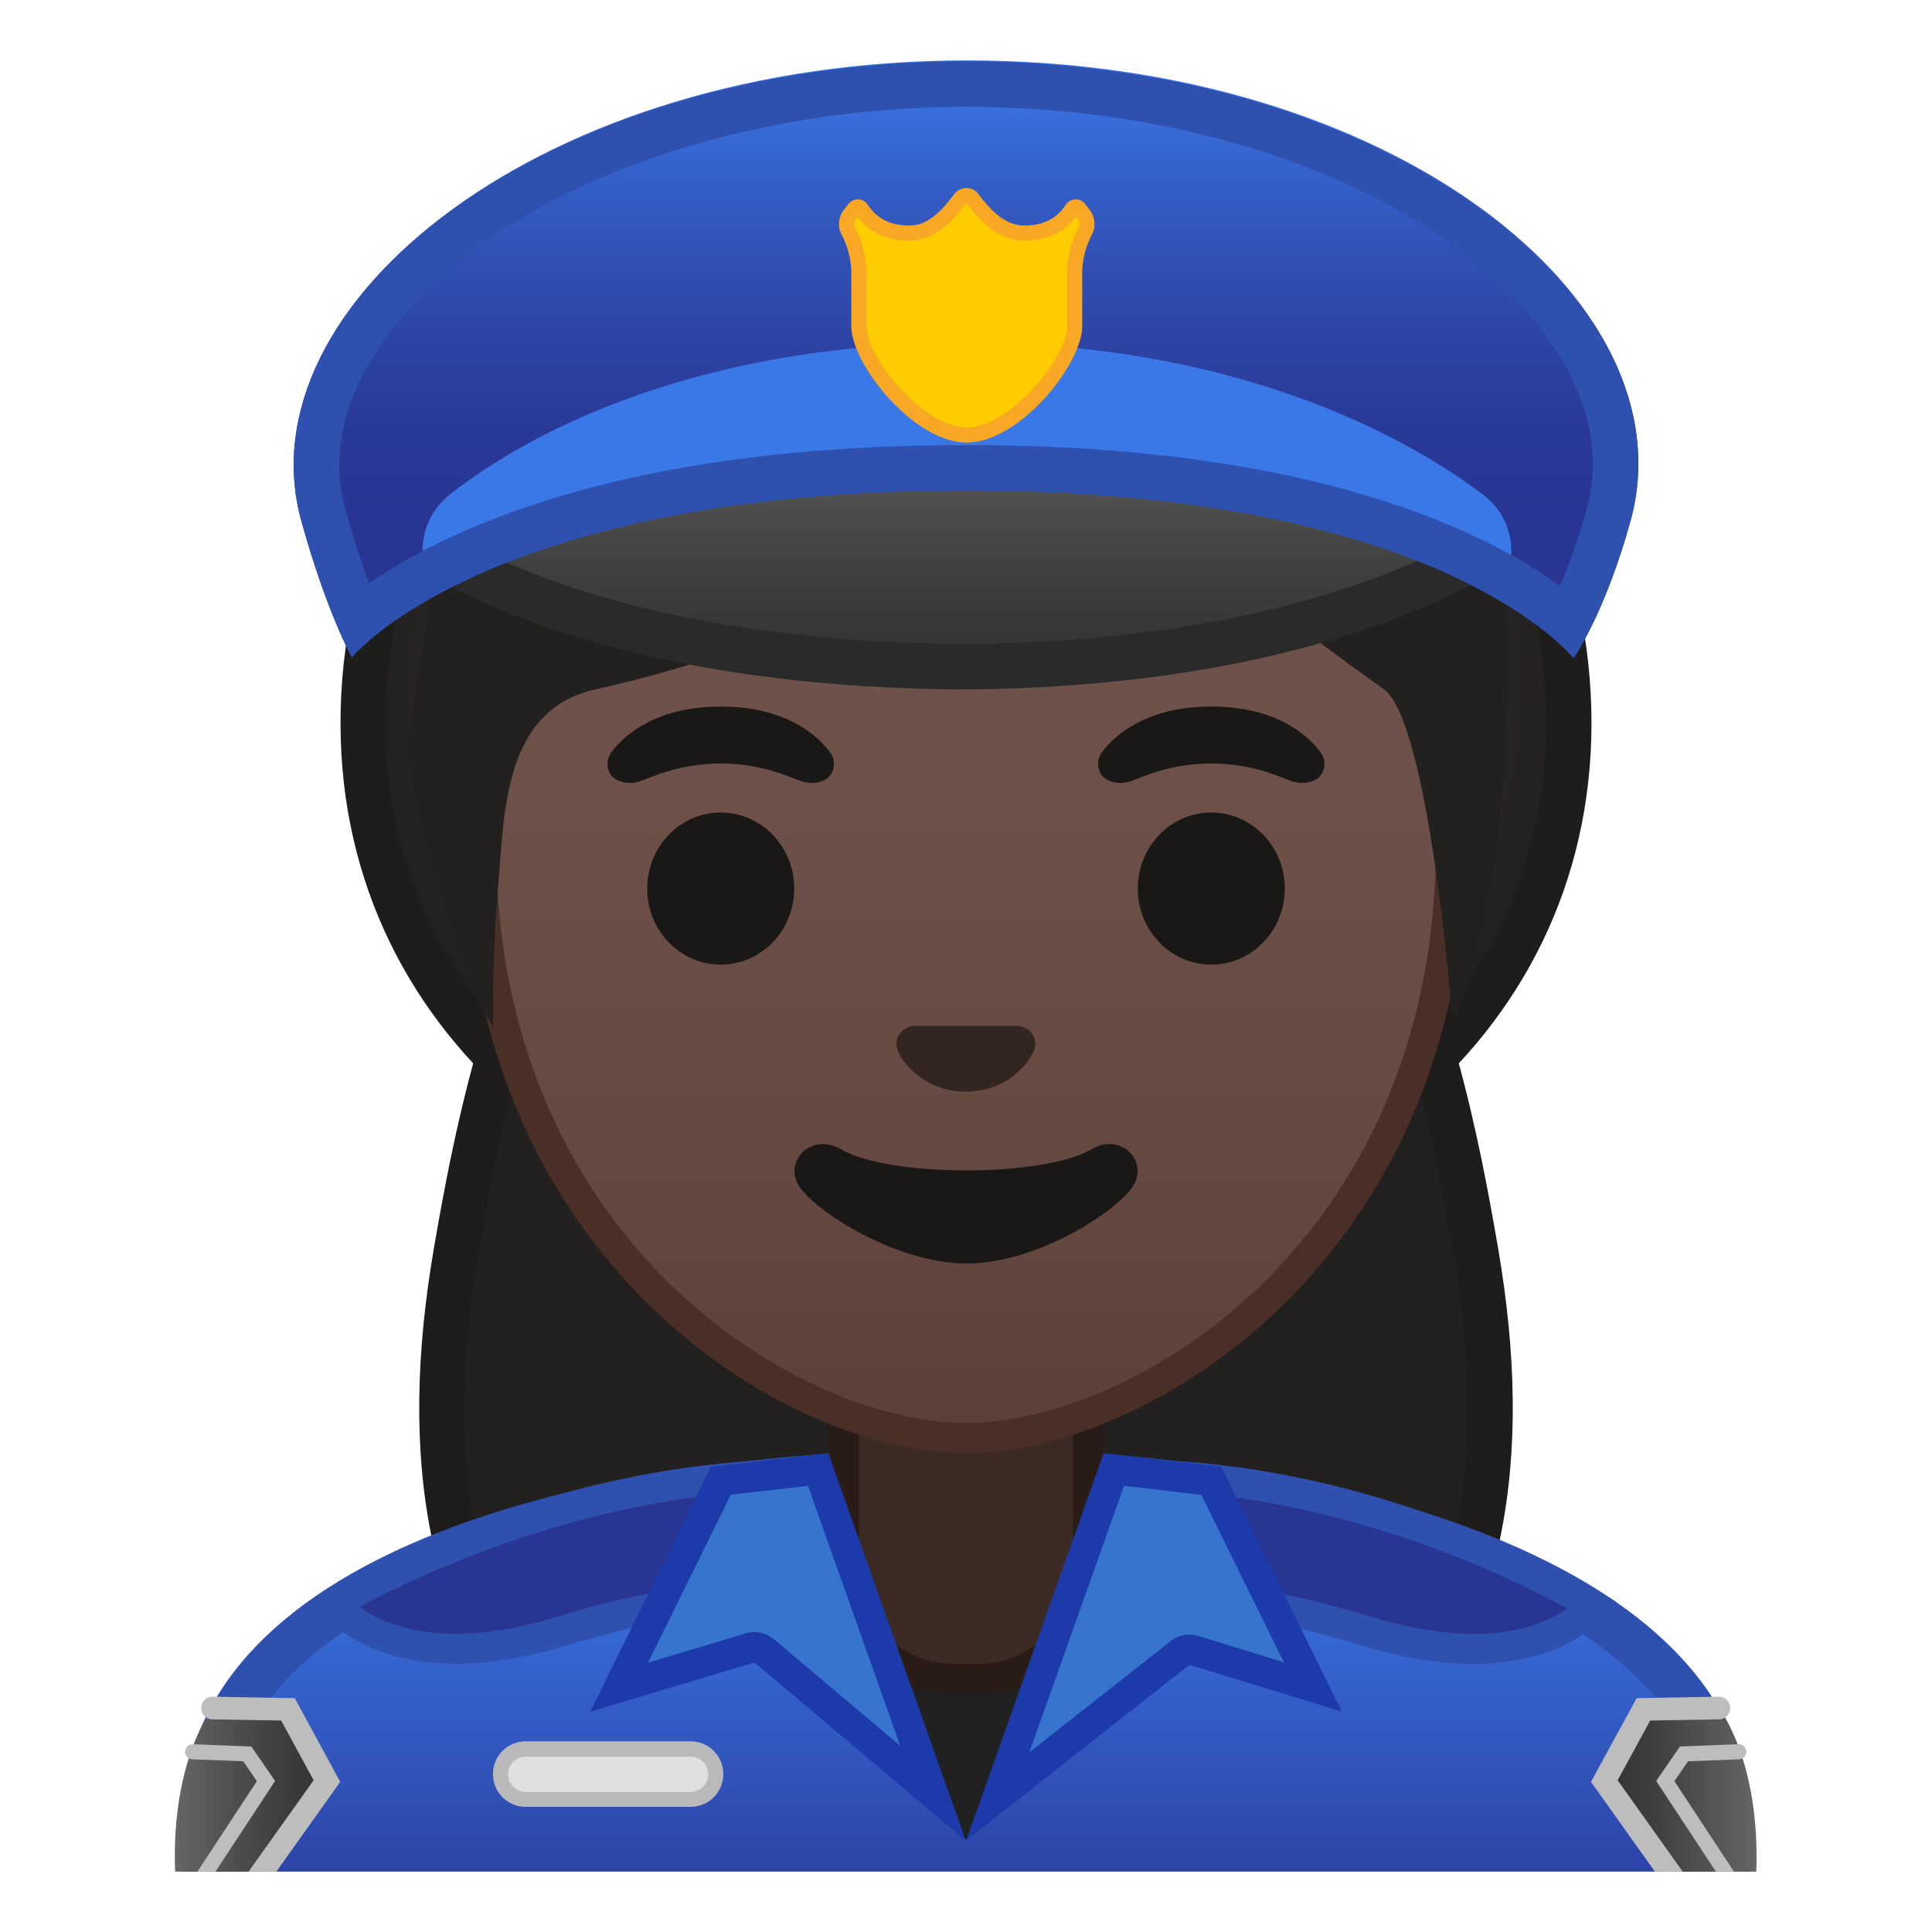<svg viewBox="0 0 128 128" xmlns="http://www.w3.org/2000/svg" xmlns:xlink="http://www.w3.org/1999/xlink" width="512px" height="512px"><defs><path id="a" d="M4 4h120v120H4z"/></defs><clipPath id="b"><use xlink:href="#a"/></clipPath><g clip-path="url(#b)"><radialGradient id="c" cx="64.226" cy="31.504" r="34.136" gradientUnits="userSpaceOnUse"><stop stop-color="#444140" offset="0"/><stop stop-color="#232020" offset="1"/></radialGradient><path d="M48.03 120.05c-.07 0-7.13-.07-10.33-3.53-7.52-8.15-9.96-19.13-7.47-33.59 2.12-12.3 7.08-41.08 33.77-42.15 26.69 1.07 31.65 29.85 33.77 42.15 2.49 14.46.05 25.44-7.47 33.59-3.19 3.45-10.22 3.53-10.33 3.53L64 120.03l-15.97.02z" fill="url(#c)"/><path d="M64 42.28c10.75.45 18.7 5.42 24.29 15.19 5.11 8.94 6.99 19.85 8 25.71 2.44 14.16.19 24.43-7.09 32.32-2.28 2.47-7.44 3.04-9.22 3.05L64 118.53l-15.96.02c-1.8-.01-6.96-.58-9.24-3.05-7.28-7.89-9.53-18.16-7.09-32.32 1.01-5.86 2.89-16.77 8-25.71C45.3 47.7 53.25 42.73 64 42.28m0-3c-27.2 1.05-32.77 29.03-35.25 43.4-2.38 13.83-.64 25.66 7.85 34.86 3.69 4 11.43 4.01 11.43 4.01l15.97-.02 15.97.02s7.74-.01 11.43-4.01c8.49-9.2 10.23-21.03 7.85-34.86C96.77 68.31 91.2 40.33 64 39.28z" fill="#1F1D1B"/><path d="M44.75 119.71H33.83c-1.2 0-2.17-.97-2.17-2.17s.97-2.17 2.17-2.17h10.92c1.2 0 2.17.97 2.17 2.17s-.97 2.17-2.17 2.17z" fill="#E0E0E0"/><path d="M44.75 116.38c.64 0 1.17.52 1.17 1.17 0 .64-.52 1.17-1.17 1.17H33.83c-.64 0-1.17-.52-1.17-1.17 0-.64.52-1.17 1.17-1.17h10.92m0-1H33.83c-1.2 0-2.17.97-2.17 2.17s.97 2.17 2.17 2.17h10.92c1.2 0 2.17-.97 2.17-2.17s-.97-2.17-2.17-2.17z" fill="#212121" opacity=".2"/></g><g clip-path="url(#b)"><radialGradient id="d" cx="64" cy="47.738" r="39.879" gradientTransform="matrix(1 0 0 .928 0 .608)" gradientUnits="userSpaceOnUse"><stop stop-color="#444140" offset="0"/><stop stop-color="#232020" offset="1"/></radialGradient><path d="M64 81.88c-23.14 0-39.94-14.29-39.94-33.98C24.06 26.62 42.72 7.96 64 7.96s39.94 18.66 39.94 39.94c0 19.68-16.8 33.98-39.94 33.98z" fill="url(#d)"/><path d="M64 9.46c10.07 0 19.72 4.21 27.15 11.85 7.17 7.37 11.29 17.06 11.29 26.59 0 9.31-3.82 17.4-11.05 23.4-7.07 5.86-16.79 9.09-27.39 9.09-10.59 0-20.32-3.23-27.39-9.09-7.23-5.99-11.05-14.08-11.05-23.4 0-9.53 4.11-19.22 11.29-26.59C44.28 13.66 53.93 9.46 64 9.46m0-3c-22.89 0-41.44 20.2-41.44 41.44S41.11 83.38 64 83.38s41.44-14.24 41.44-35.48c0-21.25-18.55-41.44-41.44-41.44z" fill="#1F1D1B"/></g><g clip-path="url(#b)"><linearGradient id="e" x1="64" x2="64" y1="97.5" y2="130.5" gradientUnits="userSpaceOnUse"><stop stop-color="#3B78E7" offset=".003"/><stop stop-color="#386EDA" offset=".223"/><stop stop-color="#3052B8" offset=".629"/><stop stop-color="#283593" offset="1"/></linearGradient><path d="M13.5 130.5v-9.51c0-17.29 27.21-23.46 50.5-23.49h.14c13.39 0 25.82 2.15 35.01 6.05 7 2.98 15.35 8.42 15.35 17.44v9.51h-101z" fill="url(#e)"/><path d="M64.14 99c24.28 0 48.86 7.55 48.86 21.99V129H15v-8.01c0-6.95 4.88-12.47 14.52-16.42C38.26 100.99 50.51 99.02 64 99h.14m0-3H64c-25.65.03-52 7.1-52 24.99V132h104v-11.01C116 104.13 89.9 96 64.14 96z" fill="#2E51B0"/><defs><path id="f" d="M12 120.99V132h104v-11.01C116 104.1 89.81 95.97 64 96c-25.65.03-52 7.1-52 24.99z"/></defs><path d="M97.64 109.25c-2.16 0-4.57-.41-7.18-1.21-6.56-2.02-12.95-2.67-13.93-2.76-.84-.38-1.19-3.82-.79-7.58 14.51.35 26.51 6.75 29.86 8.71-1.02 1.06-3.4 2.84-7.96 2.84z" fill="#283593"/><path d="M76.65 98.73c12.44.53 22.89 5.48 27.2 7.84-1.18.82-3.16 1.68-6.22 1.68-2.06 0-4.37-.39-6.88-1.16-6.05-1.86-11.95-2.58-13.73-2.76-.4-.8-.54-3.13-.37-5.6m-1.8-2.04s-1.19 8.86 1.47 9.58c0 0 6.88.59 13.84 2.73 2.93.9 5.4 1.25 7.47 1.25 7.09 0 9.44-4.12 9.44-4.12s-14.22-9.32-32.22-9.44z" fill="#2E51B0"/><path d="M30.2 109.23c-4.65 0-7.09-1.86-8.13-2.95 3.38-1.94 15.44-8.23 29.94-8.58.39 3.77.05 7.21-.79 7.58-.98.09-7.37.74-13.93 2.76-2.57.79-4.95 1.19-7.09 1.19z" fill="#283593"/><path d="M51.1 98.73c.17 2.46.03 4.8-.37 5.6-1.78.18-7.68.9-13.73 2.76-2.47.76-4.76 1.15-6.8 1.15-3.16 0-5.19-.92-6.39-1.77 4.34-2.33 14.84-7.21 27.29-7.74m1.8-2.04c-18 .12-32.31 9.31-32.31 9.31s2.42 4.23 9.61 4.23c2.05 0 4.5-.35 7.39-1.23 6.96-2.14 13.84-2.73 13.84-2.73 2.66-.73 1.47-9.58 1.47-9.58z" fill="#2E51B0"/><linearGradient id="g" x1="116.38" x2="106.54" y1="119" y2="119" gradientUnits="userSpaceOnUse"><stop stop-color="#666" offset=".004"/><stop stop-color="#606060" offset=".099"/><stop stop-color="#3F3F3F" offset=".68"/><stop stop-color="#333" offset="1"/></linearGradient><path d="M113.88 113.16l-5 .08-2.34 4.29 5.02 6.71s4.74 1.46 4.8-.25c.26-7.37-2.48-10.83-2.48-10.83z" fill="url(#g)"/><path fill="none" stroke="#BDBDBD" stroke-linecap="round" stroke-miterlimit="10" stroke-width="1.5" d="M113.88 113.16l-5 .09-2.59 4.75 6.28 8.82"/><path fill="none" stroke="#BDBDBD" stroke-linecap="round" stroke-miterlimit="10" d="M115.2 116.06l-3.63.14-1.24 1.8 5.76 8.75"/><linearGradient id="h" x1="11.576" x2="21.414" y1="119" y2="119" gradientUnits="userSpaceOnUse"><stop stop-color="#666" offset=".004"/><stop stop-color="#606060" offset=".099"/><stop stop-color="#3F3F3F" offset=".68"/><stop stop-color="#333" offset="1"/></linearGradient><path d="M14.08 113.16l5 .08 2.34 4.29-5.02 6.71s-4.74 1.46-4.8-.25c-.27-7.37 2.48-10.83 2.48-10.83z" fill="url(#h)"/><path fill="none" stroke="#BDBDBD" stroke-linecap="round" stroke-miterlimit="10" stroke-width="1.5" d="M14.08 113.16l5 .09 2.58 4.75-6.28 8.82"/><path fill="none" stroke="#BDBDBD" stroke-linecap="round" stroke-miterlimit="10" d="M12.76 116.06l3.62.14 1.24 1.8-5.75 8.75"/><path fill="#212121" d="M53.41 104.86h19.9l-9.32 17.08z"/><path d="M63.17 111.23c-4 0-7.26-3.22-7.26-7.17V91.08h16.16v12.98c0 3.96-3.26 7.17-7.26 7.17h-1.64z" fill="#3C2B24"/><path d="M71.08 92.08v11.98c0 3.4-2.81 6.17-6.26 6.17h-1.65c-3.45 0-6.26-2.77-6.26-6.17V92.08h14.17m2-2H54.92v13.98c0 4.51 3.7 8.17 8.26 8.17h1.65c4.56 0 8.26-3.66 8.26-8.17V90.08h-.01z" fill="#291B16"/><path d="M50.62 109.37a1.015 1.015 0 0 0-.93-.2l-8.67 2.61 6.74-13.68 6.45-.75 7.61 21.45-11.2-9.43z" fill="#3674CE"/><path d="M53.53 98.44l6.11 17.22-8.37-7.06c-.37-.31-.82-.47-1.29-.47-.19 0-.39.03-.58.08l-6.47 1.95 5.49-11.13 5.11-.59m1.35-2.17l-7.78.91-8 16.23 10.88-3.27 14.01 11.81-9.11-25.68z" fill="#1C3AA9"/><path d="M73.8 97.36l6.45.75 6.73 13.66-7.88-2.42c-.1-.03-.2-.04-.29-.04-.22 0-.44.07-.62.21l-12.08 9.5 7.69-21.66z" fill="#3674CE"/><path d="M74.47 98.44l5.12.6 5.47 11.09-5.67-1.74c-.19-.06-.39-.09-.59-.09-.44 0-.88.15-1.24.43l-9.36 7.36 6.27-17.65m-1.35-2.17l-9.11 25.67L78.8 110.3l10.1 3.1-8-16.23-7.78-.9z" fill="#1C3AA9"/><path d="M45.75 119.71H34.83c-1.2 0-2.17-.97-2.17-2.17s.97-2.17 2.17-2.17h10.92c1.2 0 2.17.97 2.17 2.17s-.97 2.17-2.17 2.17z" fill="#E0E0E0"/><path d="M45.75 116.38c.64 0 1.17.52 1.17 1.17 0 .64-.52 1.17-1.17 1.17H34.83c-.64 0-1.17-.52-1.17-1.17 0-.64.52-1.17 1.17-1.17h10.92m0-1H34.83c-1.2 0-2.17.97-2.17 2.17s.97 2.17 2.17 2.17h10.92c1.2 0 2.17-.97 2.17-2.17s-.97-2.17-2.17-2.17z" fill="#212121" opacity=".2"/></g><linearGradient id="i" x1="64" x2="64" y1="94.708" y2="17.885" gradientUnits="userSpaceOnUse"><stop stop-color="#5C4037" offset="0"/><stop stop-color="#63463D" offset=".158"/><stop stop-color="#6D5047" offset=".533"/><stop stop-color="#70534A" offset="1"/></linearGradient><path d="M64 95.27c-2.3 0-4.91-.5-7.56-1.43C45.1 89.83 31.87 77.5 31.87 55.95c0-28.72 17.31-38.91 32.13-38.91s32.13 10.19 32.13 38.91c0 21.58-13.26 33.9-24.61 37.9-2.63.93-5.23 1.42-7.52 1.42z" fill="url(#i)"/><path d="M64 18.04c8.41 0 16.06 3.25 21.55 9.15 6.27 6.73 9.58 16.68 9.58 28.77 0 21.06-12.9 33.07-23.94 36.96-2.53.89-5.01 1.36-7.19 1.36-2.19 0-4.69-.48-7.23-1.38-11.03-3.9-23.9-15.92-23.9-36.94 0-12.09 3.31-22.03 9.58-28.77 5.49-5.9 13.14-9.15 21.55-9.15m0-2c-17.2 0-33.13 12.79-33.13 39.91 0 21.79 13.49 34.67 25.23 38.83 2.8.99 5.5 1.49 7.9 1.49 2.38 0 5.07-.49 7.85-1.47 11.76-4.14 25.28-17.03 25.28-38.84 0-27.13-15.93-39.92-33.13-39.92z" fill="#4A2F27"/><defs><path id="j" d="M20.75 87.25l8.15-49.78c0-16.95 15.78-29.85 32.73-29.85h4.93c16.95 0 32.54 12.9 32.54 29.85l9.45 51.18-87.8-1.4z"/></defs><clipPath id="k"><use xlink:href="#j"/></clipPath><g clip-path="url(#k)"><radialGradient id="l" cx="66.296" cy="-21.356" r="34.123" gradientTransform="matrix(.796 0 0 .796 10.277 19.21)" gradientUnits="userSpaceOnUse"><stop stop-color="#444140" offset="0"/><stop stop-color="#232020" offset="1"/></radialGradient><path d="M99.94 42.04c0-5.25 2.97-34.91-35.86-34.91S26.11 42.71 26.11 42.71s.47 7.46 2.47 14.71 4.09 10.62 4.09 10.62-.1-4.16.32-9.1.31-11.88 6.4-13.25C61.76 40.66 74.41 28.8 74.41 28.8c3.29 7.19 13.58 14.19 17.27 16.86 3.03 2.19 4.53 21.79 4.53 21.79s3.73-5.12 3.73-25.41z" fill="url(#l)"/></g><path d="M67.81 68.05c-.1-.04-.21-.07-.32-.08H60.5c-.11.01-.21.04-.32.08-.63.26-.98.91-.68 1.61s1.69 2.66 4.49 2.66 4.19-1.96 4.49-2.66c.31-.69-.03-1.35-.67-1.61z" fill="#33251F"/><g fill="#1A1717"><ellipse cx="47.75" cy="58.87" rx="4.87" ry="5.04"/><ellipse cx="80.25" cy="58.87" rx="4.87" ry="5.04"/><path d="M54.98 49.82c-.93-1.23-3.07-3.01-7.23-3.01s-6.31 1.79-7.23 3.01c-.41.54-.31 1.17-.02 1.55.26.35 1.04.68 1.9.39s2.54-1.16 5.35-1.18c2.81.02 4.49.89 5.35 1.18s1.64-.03 1.9-.39c.29-.38.39-1.01-.02-1.55zM87.48 49.82c-.93-1.23-3.07-3.01-7.23-3.01s-6.31 1.79-7.23 3.01c-.41.54-.31 1.17-.02 1.55.26.35 1.04.68 1.9.39s2.54-1.16 5.35-1.18c2.81.02 4.49.89 5.35 1.18s1.64-.03 1.9-.39c.29-.38.39-1.01-.02-1.55z"/></g><path d="M72.32 76.14c-3.15 1.87-13.46 1.87-16.61 0-1.81-1.07-3.65.57-2.9 2.21.74 1.61 6.37 5.36 11.23 5.36s10.42-3.75 11.16-5.36c.75-1.64-1.08-3.29-2.88-2.21z" fill="#1A1717"/><linearGradient id="m" x1="64.02" x2="64.02" y1="25.825" y2="43.685" gradientUnits="userSpaceOnUse"><stop stop-color="#666" offset=".004"/><stop stop-color="#606060" offset=".099"/><stop stop-color="#3F3F3F" offset=".68"/><stop stop-color="#333" offset="1"/></linearGradient><path d="M63.79 44.17c-22.85-.15-33.76-6.58-36.93-8.88 2.25-2.57 10.79-9.57 36.93-9.57 25.91 0 34.89 6.5 37.38 9-3.34 2.47-14.68 9.3-37.38 9.45z" fill="url(#m)"/><path d="M63.79 27.24c21.89 0 31.31 4.66 34.93 7.37-4.46 2.82-15.24 7.93-34.91 8.06-19.56-.13-30.19-4.97-34.54-7.6 3.38-2.83 12.49-7.83 34.52-7.83m0-3.02c-33.6 0-38.98 11.36-38.98 11.36s10.36 9.91 38.98 10.1c28.63-.19 39.51-10.73 39.51-10.73s-5.91-10.73-39.51-10.73z" fill="#2A2A2B"/><linearGradient id="n" x1="64" x2="64" y1="4.352" y2="34.313" gradientUnits="userSpaceOnUse"><stop stop-color="#3B78E7" offset=".003"/><stop stop-color="#3B77E6" offset=".011"/><stop stop-color="#335BC2" offset=".298"/><stop stop-color="#2D46A8" offset=".568"/><stop stop-color="#293998" offset=".809"/><stop stop-color="#283593" offset="1"/></linearGradient><path d="M19.96 34.5c1.71 6.19 3.35 8.81 3.35 8.81C25.04 41.31 35.36 32 63.93 32h.16c28.58 0 38.42 9.36 40.16 11.36 0 0 2.07-2.8 3.78-8.99C112 20.05 92.35 4 64.06 4c-28.23 0-48.05 16.2-44.1 30.5z" fill="url(#n)"/><defs><path id="o" d="M19.96 34.5c1.71 6.19 3.35 8.81 3.35 8.81C25.04 41.31 35.36 32 63.93 32h.16c28.58 0 38.42 9.36 40.16 11.36 0 0 2.07-2.8 3.78-8.99C112 20.05 92.35 4 64.06 4c-28.23 0-48.05 16.2-44.1 30.5z"/></defs><clipPath id="p"><use xlink:href="#o"/></clipPath><path d="M100.04 35.61a4.564 4.564 0 0 0-1.74-2.8c-3.78-2.9-15.09-10.1-34.24-10.1-19.65 0-30.66 7.19-34.3 10.09-.87.69-1.46 1.67-1.67 2.75l-.01.06c-.63 3.29 2.38 6.14 5.67 5.36 6.87-1.64 18.03-3.73 30.31-3.75 12.28.02 23.45 2.12 30.31 3.75 3.29.78 6.3-2.07 5.67-5.36z" clip-path="url(#p)" fill="#3B78E7"/><path d="M64.06 28.82c-3.14 0-7.15-4.89-7.15-7.22v-3.48c0-.97-.24-1.94-.7-2.81-.19-.36-.15-.78.1-1.11l.31-.4c.05-.06.13-.1.21-.1.09 0 .17.04.22.11.72 1.09 1.77 1.63 3.21 1.63 1.64 0 2.75-1.47 3.35-2.27.1-.14.26-.21.42-.21s.32.08.42.21c.56.74 1.73 2.27 3.41 2.27 1.44 0 2.49-.53 3.21-1.63.04-.07.13-.11.22-.11s.17.04.21.1l.31.4c.25.33.29.75.1 1.11-.46.87-.7 1.84-.7 2.81v3.48c0 2.33-4.01 7.22-7.15 7.22z" fill="#fc0"/><path d="M64.03 13.46l.02.01c.61.8 1.88 2.47 3.81 2.47 1.5 0 2.62-.52 3.43-1.59l.12.16c.13.17.15.38.05.57-.5.94-.76 1.99-.76 3.04v3.48c0 2.11-3.8 6.72-6.65 6.72s-6.65-4.61-6.65-6.72v-3.48c0-1.05-.26-2.1-.76-3.04-.1-.19-.08-.4.05-.57l.12-.16c.81 1.07 1.94 1.59 3.43 1.59 1.89 0 3.1-1.6 3.74-2.47.02 0 .03-.01.05-.01m0-1c-.33 0-.63.16-.82.41-.6.79-1.56 2.07-2.95 2.07-1.43 0-2.24-.57-2.79-1.4a.76.76 0 0 0-.64-.33c-.24 0-.47.11-.61.29l-.31.4c-.37.48-.43 1.12-.15 1.65.42.8.64 1.68.64 2.57v3.48c0 2.54 4.14 7.72 7.65 7.72s7.65-5.19 7.65-7.72v-3.48c0-.89.22-1.77.64-2.57.28-.53.22-1.17-.15-1.65l-.31-.4a.786.786 0 0 0-1.25.04c-.55.84-1.36 1.4-2.79 1.4-1.39 0-2.4-1.28-3.01-2.07a.968.968 0 0 0-.8-.41z" fill="#F9A825"/><path d="M64.06 7.08c16.3 0 31.26 5.82 38.11 14.83 2.08 2.74 4.29 7.01 2.96 11.79-.59 2.13-1.22 3.83-1.78 5.12-1.8-1.31-4.39-2.85-7.98-4.3-8.25-3.33-18.77-5.03-31.31-5.03h-.12c-12.51 0-23.1 1.68-31.49 4.99-3.58 1.41-6.18 2.9-8 4.17-.48-1.28-1.03-2.93-1.58-4.95-1.31-4.74.9-8.99 2.98-11.72 6.88-9.05 21.88-14.9 38.21-14.9m0-3.02c-28.23 0-48.05 16.13-44.1 30.44 1.71 6.19 3.35 9.06 3.35 9.06 1.74-2 12.05-11.06 40.63-11.06h.16c28.58 0 38.42 9.11 40.16 11.11 0 0 2.07-2.92 3.78-9.11C112 20.18 92.35 4.06 64.06 4.06z" fill="#2E51B0"/></svg>